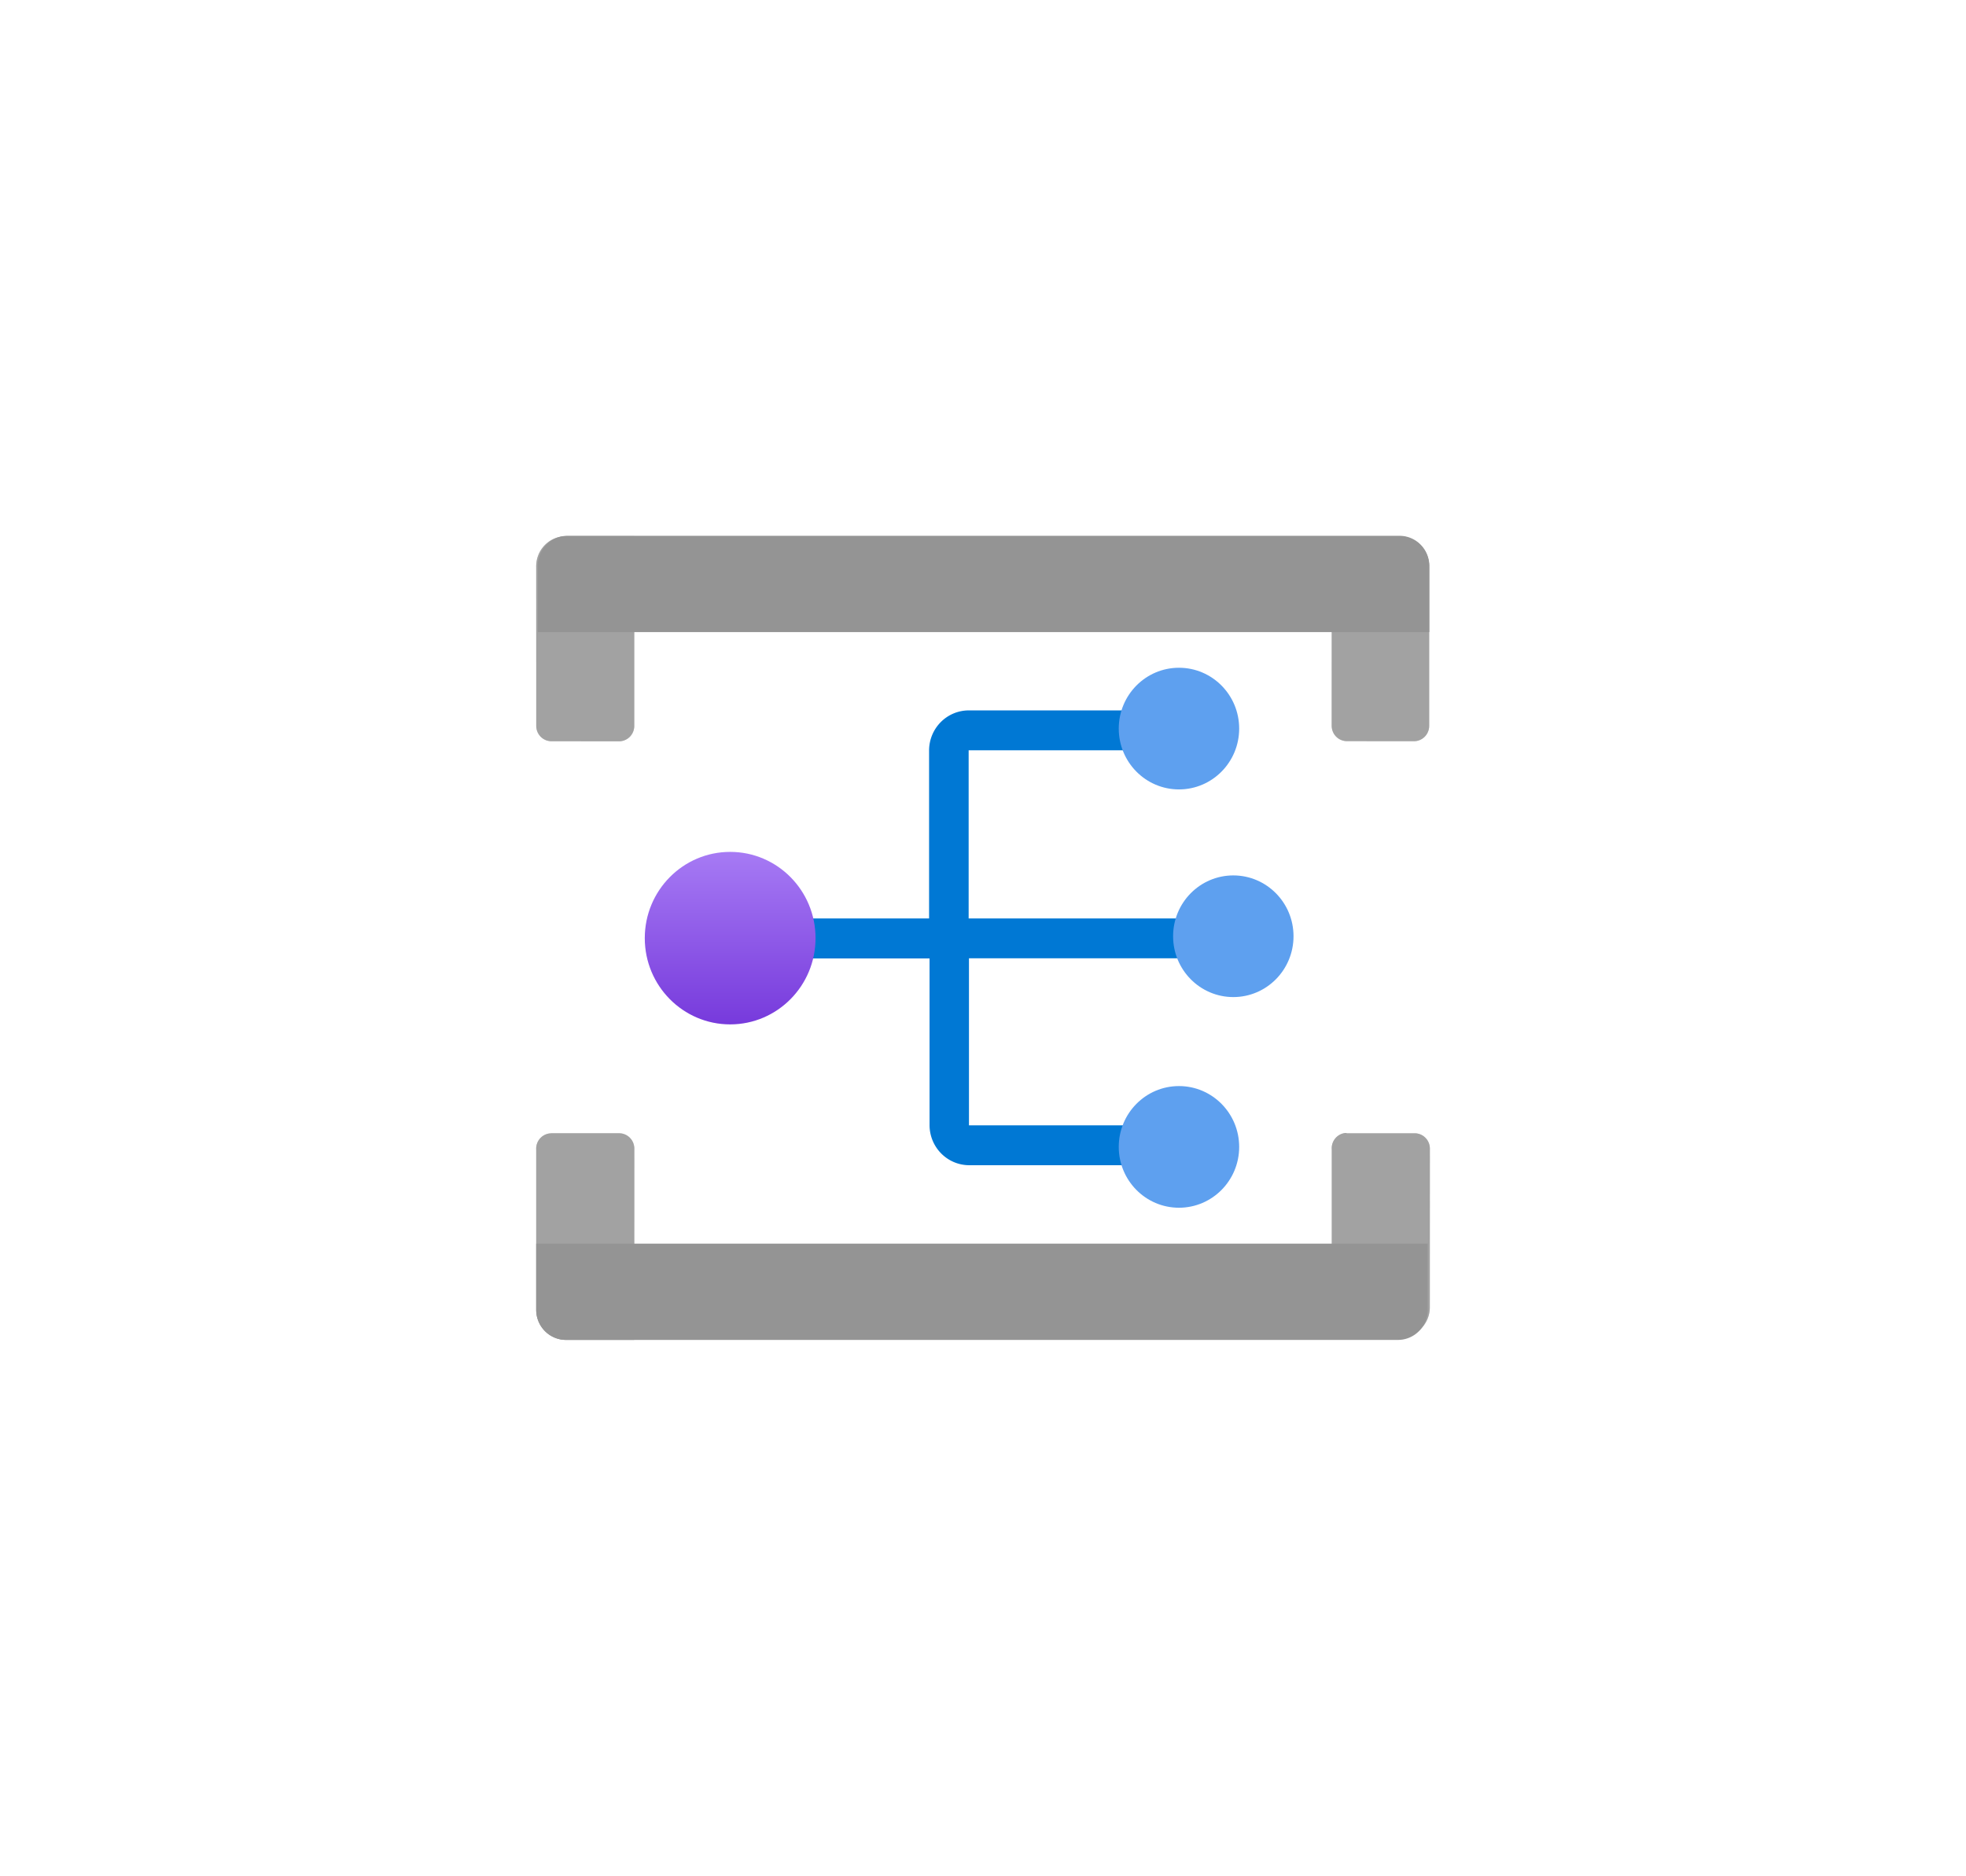 <?xml version="1.0" encoding="UTF-8" standalone="no"?>
<!DOCTYPE svg PUBLIC "-//W3C//DTD SVG 1.1//EN" "http://www.w3.org/Graphics/SVG/1.1/DTD/svg11.dtd">
<!-- Generated by Microsoft Visio, SVG Export Event Grid Partner Namespace.svg Page-1 -->
<svg xmlns="http://www.w3.org/2000/svg" xmlns:xlink="http://www.w3.org/1999/xlink" xmlns:ev="http://www.w3.org/2001/xml-events"
		width="1.732in" height="1.653in" viewBox="0 0 124.695 119.039" xml:space="preserve" color-interpolation-filters="sRGB"
		class="st7">
	<style type="text/css">
	<![CDATA[
		.st1 {fill:#a3a3a3;stroke:none;stroke-linecap:butt;stroke-width:34}
		.st2 {fill:#a3a3a3;fill-opacity:0.5;stroke:none;stroke-linecap:butt;stroke-width:34}
		.st3 {fill:#949494;stroke:none;stroke-linecap:butt;stroke-width:34}
		.st4 {fill:#0078d4;stroke:none;stroke-linecap:butt;stroke-width:34}
		.st5 {fill:#5ea0ef;stroke:none;stroke-linecap:butt;stroke-width:34}
		.st6 {fill:url(#grad0-30);stroke:none;stroke-linecap:butt;stroke-width:34}
		.st7 {fill:none;fill-rule:evenodd;font-size:12px;overflow:visible;stroke-linecap:square;stroke-miterlimit:3}
	]]>
	</style>

	<defs id="Patterns_And_Gradients">
		<linearGradient id="grad0-30" x1="0" y1="0" x2="1" y2="0" gradientTransform="rotate(-90 0.5 0.5)">
			<stop offset="0" stop-color="#773adc" stop-opacity="1"/>
			<stop offset="1" stop-color="#a67af4" stop-opacity="1"/>
		</linearGradient>
	</defs>
	<g>
		<title>Page-1</title>
		<g id="group5165-1" transform="translate(34.002,-34.016)">
			<title>Event Grid Partner Namespace</title>
			<g id="group5166-2">
				<title>Sheet.5166</title>
				<g id="shape5167-3" transform="translate(-5.64548E-14,-37.99)">
					<title>Sheet.5167</title>
					<path d="M1.93 106.03 L6.22 106.03 L6.22 118.07 a0.964 0.974 0 0 1 -0.964 0.974 L0.97 119.04 a0.964
								 0.974 0 0 1 -0.967 -0.974 L0 107.98 A1.89 1.909 0 0 1 1.86 106.03 L1.93 106.03 Z"
							class="st1"/>
				</g>
				<g id="shape5168-5" transform="translate(-5.64548E-14,-37.99)">
					<title>Sheet.5168</title>
					<path d="M1.93 106.03 L6.22 106.03 L6.22 118.07 a0.964 0.974 0 0 1 -0.964 0.974 L0.97 119.04 a0.964
								 0.974 0 0 1 -0.967 -0.974 L0 107.98 A1.89 1.909 0 0 1 1.86 106.03 L1.93 106.03 Z"
							class="st2"/>
				</g>
				<g id="shape5169-7" transform="translate(50.472,-37.996)">
					<title>Sheet.5169</title>
					<path d="M0 106.04 L4.29 106.04 A1.89 1.909 0 0 1 6.18 107.95 L6.18 118.07 a0.964 0.974 0 0 1 -0.964
								 0.974 L0.96 119.04 a0.964 0.974 0 0 1 -0.964 -0.974 L0 106.04 Z" class="st1"/>
				</g>
				<g id="shape5170-9" transform="translate(50.472,-37.996)">
					<title>Sheet.5170</title>
					<path d="M0 106.04 L4.29 106.04 A1.89 1.909 0 0 1 6.18 107.95 L6.18 118.07 a0.964 0.974 0 0 1 -0.964
								 0.974 L0.96 119.04 a0.964 0.974 0 0 1 -0.964 -0.974 L0 106.04 Z" class="st2"/>
				</g>
				<g id="shape5171-11" transform="translate(0.101,-44.914)">
					<title>Sheet.5171</title>
					<path d="M56.56 114.84 L56.56 119.04 L0 119.04 L0 114.84 A1.89 1.909 0 0 1 1.89 112.93 L54.66 112.93 A1.89
								 1.909 0 0 1 56.56 114.84 Z" class="st3"/>
				</g>
				<g id="shape5172-13" transform="translate(-5.64548E-14,-0.003)">
					<title>Sheet.5172</title>
					<path d="M0.97 105.93 L5.26 105.93 a0.964 0.974 0 0 1 0.964 0.974 L6.22 119.04 L1.93 119.04 A1.89
								 1.909 0 0 1 0 117.15 L0 106.97 a0.964 0.974 0 0 1 0.898 -1.034 L0.97 105.93 Z"
							class="st1"/>
				</g>
				<g id="shape5173-15" transform="translate(-5.64548E-14,-0.003)">
					<title>Sheet.5173</title>
					<path d="M0.97 105.93 L5.26 105.93 a0.964 0.974 0 0 1 0.964 0.974 L6.22 119.04 L1.93 119.04 A1.89
								 1.909 0 0 1 0 117.15 L0 106.97 a0.964 0.974 0 0 1 0.898 -1.034 L0.97 105.93 Z"
							class="st2"/>
				</g>
				<g id="shape5174-17" transform="translate(50.472,-0.162)">
					<title>Sheet.5174</title>
					<path d="M0.96 106.09 L5.26 106.09 a0.964 0.974 0 0 1 0.964 0.955 L6.22 117.13 A1.89 1.909 0 0
								 1 4.33 119.04 L0 119.04 L0 107.11 a0.964 0.974 0 0 1 0.894 -1.041 L0.96 106.09 Z"
							class="st1"/>
				</g>
				<g id="shape5175-19" transform="translate(50.472,-0.162)">
					<title>Sheet.5175</title>
					<path d="M0.96 106.09 L5.26 106.09 a0.964 0.974 0 0 1 0.964 0.955 L6.22 117.13 A1.89 1.909 0 0
								 1 4.33 119.04 L0 119.04 L0 107.11 a0.964 0.974 0 0 1 0.894 -1.041 L0.96 106.09 Z"
							class="st2"/>
				</g>
				<g id="shape5176-21">
					<title>Sheet.5176</title>
					<path d="M0 117.11 L0 112.93 L56.56 112.93 L56.56 117.13 A1.89 1.909 0 0 1 54.67 119.04 L1.89 119.04 A1.89
								 1.909 0 0 1 -0 117.11 Z" class="st3"/>
				</g>
				<g id="shape5177-23" transform="translate(13.805,-11.086)">
					<title>Sheet.5177</title>
					<path d="M29.26 105.91 L29.26 103.38 L13.63 103.38 L13.63 92.71 L26.66 92.71 L26.66 90.18 L13.63 90.18 A2.52
								 2.546 -180 0 0 11.12 92.73 L11.12 103.38 L0 103.38 L0 105.92 L11.15 105.92 L11.15 116.51 A2.52
								 2.546 -180 0 0 13.67 119.04 L26.68 119.04 L26.68 116.51 L13.65 116.51 L13.65 105.91 L29.26 105.91
								 Z" class="st4"/>
				</g>
				<g id="shape5178-25" transform="translate(40.406,-21.755)">
					<title>Sheet.5178</title>
					<ellipse cx="3.82" cy="115.18" rx="3.82" ry="3.86" class="st5"/>
				</g>
				<g id="shape5179-27" transform="translate(6.888,-20.021)">
					<title>Sheet.5179</title>
					<ellipse cx="5.417" cy="113.566" rx="5.417" ry="5.473" class="st6"/>
				</g>
				<g id="shape5180-31" transform="translate(36.958,-8.388)">
					<title>Sheet.5180</title>
					<ellipse cx="3.82" cy="115.18" rx="3.82" ry="3.86" class="st5"/>
				</g>
				<g id="shape5181-33" transform="translate(36.958,-34.932)">
					<title>Sheet.5181</title>
					<ellipse cx="3.82" cy="115.18" rx="3.82" ry="3.86" class="st5"/>
				</g>
			</g>
		</g>
	</g>
</svg>
